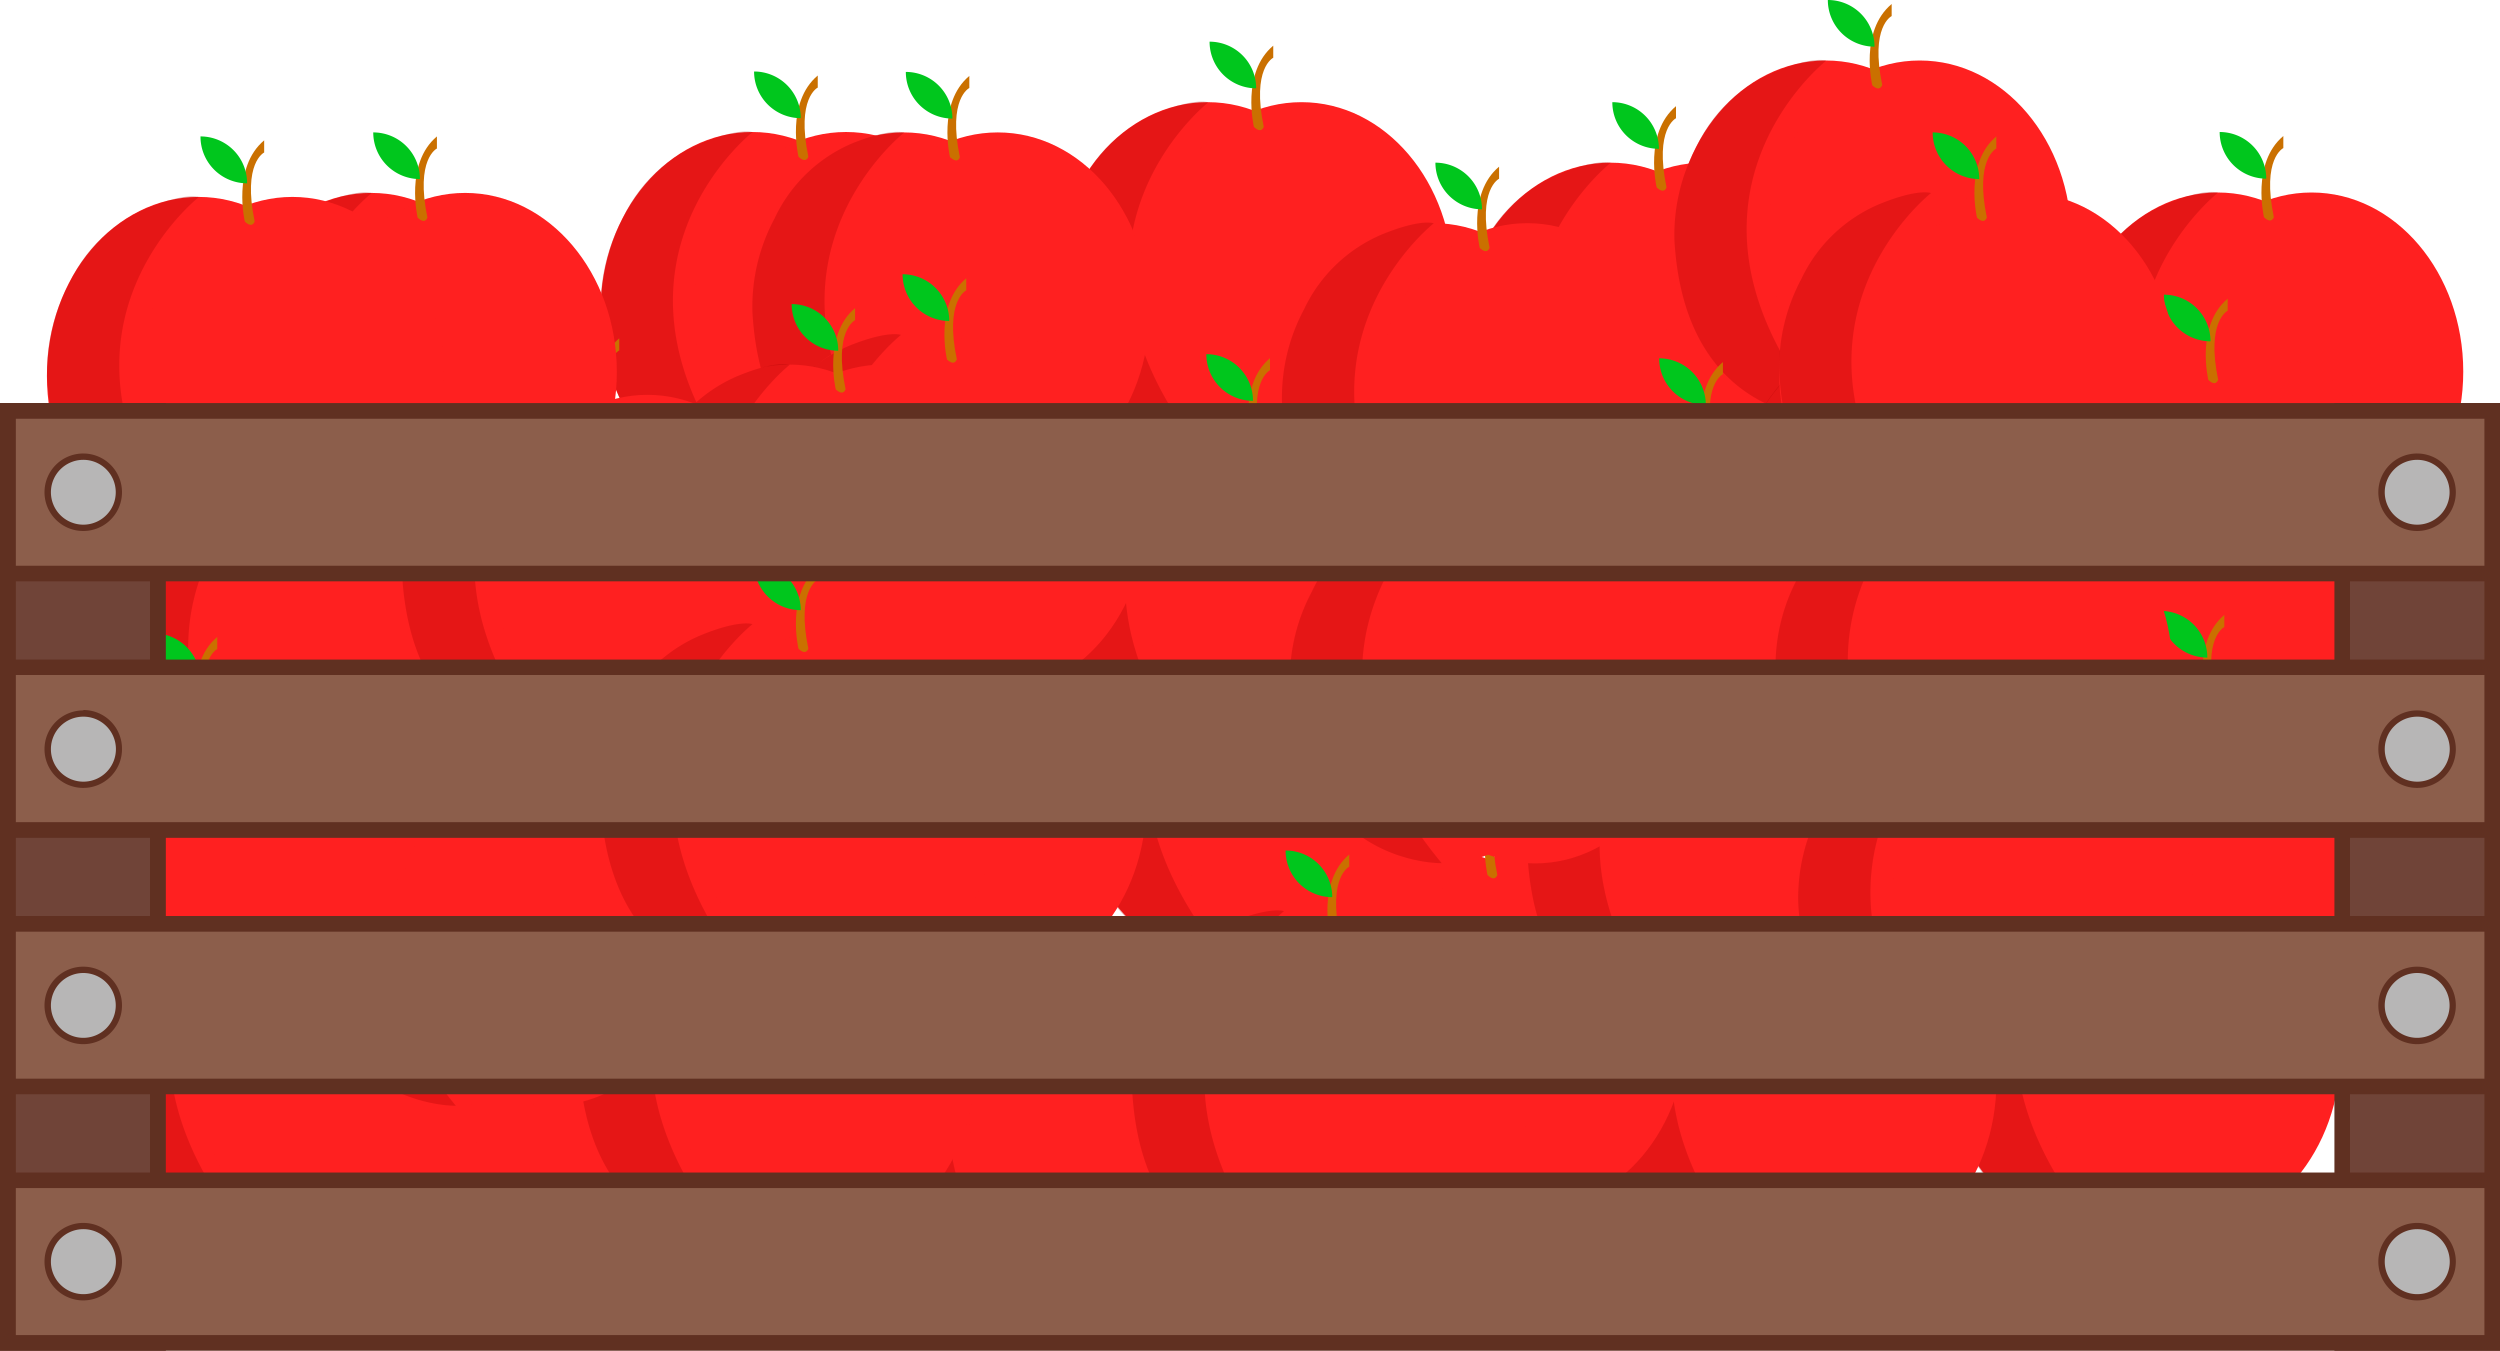 <svg xmlns="http://www.w3.org/2000/svg" viewBox="0 0 300 162.09"><defs><style>.cls-1{fill:#ff2020;}.cls-2{fill:#ca7000;}.cls-3{fill:#00c61d;}.cls-4{fill:#a90303;opacity:0.3;isolation:isolate;}.cls-5{fill:#704438;}.cls-6{fill:#603021;}.cls-7{fill:#8c5e4b;}.cls-8{fill:#b7b6b6;}</style></defs><title>caja llena manzanas</title><g id="Capa_2" data-name="Capa 2"><g id="Layer_1" data-name="Layer 1"><g id="Layer_2" data-name="Layer 2"><g id="Manzana"><ellipse class="cls-1" cx="193.25" cy="41.01" rx="18.2" ry="21.49"/><ellipse class="cls-1" cx="204.5" cy="41.01" rx="18.2" ry="21.49"/><path class="cls-2" d="M198.8,22.49s-1.56-6.5,2.32-9.75v1.45s-2.61,1.25-1.14,8.29C200,22.49,199.73,23.37,198.8,22.49Z"/><path class="cls-3" d="M193.48,12.26h0a5.6,5.6,0,0,1,5.59,5.6h0a5.59,5.59,0,0,1-5.59-5.6Z"/><path class="cls-4" d="M193.28,19.54s-21.48,16.88,0,42.93c0,0-17,.39-18.21-21.42a22.41,22.41,0,0,1,2.65-11.2,18.09,18.09,0,0,1,9.4-9C191.8,19,193.28,19.54,193.28,19.54Z"/></g></g><g id="Layer_2-2" data-name="Layer 2"><g id="Manzana-2" data-name="Manzana"><ellipse class="cls-1" cx="144.92" cy="33.75" rx="18.2" ry="21.49"/><ellipse class="cls-1" cx="156.18" cy="33.75" rx="18.2" ry="21.49"/><path class="cls-2" d="M150.47,15.23s-1.56-6.5,2.32-9.75V6.93s-2.61,1.25-1.14,8.29C151.63,15.23,151.4,16.11,150.47,15.23Z"/><path class="cls-3" d="M145.15,5h0a5.6,5.6,0,0,1,5.59,5.6h0A5.59,5.59,0,0,1,145.15,5Z"/><path class="cls-4" d="M145,12.28s-21.48,16.88,0,42.93c0,0-17,.39-18.21-21.41a22.41,22.41,0,0,1,2.65-11.2,18.13,18.13,0,0,1,9.41-9.06C143.47,11.69,145,12.28,145,12.28Z"/></g></g><g id="Layer_2-3" data-name="Layer 2"><g id="Manzana-3" data-name="Manzana"><ellipse class="cls-1" cx="90.27" cy="37.33" rx="18.2" ry="21.49"/><ellipse class="cls-1" cx="101.52" cy="37.33" rx="18.2" ry="21.49"/><path class="cls-2" d="M95.82,18.81s-1.56-6.5,2.31-9.75v1.45S95.53,11.76,97,18.8C97,18.81,96.75,19.69,95.82,18.81Z"/><path class="cls-3" d="M90.49,8.58h0a5.6,5.6,0,0,1,5.6,5.6h0a5.6,5.6,0,0,1-5.6-5.6Z"/><path class="cls-4" d="M90.3,15.86s-21.48,16.88,0,42.93c0,0-17,.39-18.22-21.41a22.44,22.44,0,0,1,2.66-11.21,18.09,18.09,0,0,1,9.4-9C88.82,15.27,90.3,15.86,90.3,15.86Z"/></g></g><g id="Layer_2-4" data-name="Layer 2"><g id="Manzana-4" data-name="Manzana"><ellipse class="cls-1" cx="108.47" cy="37.38" rx="18.2" ry="21.49"/><ellipse class="cls-1" cx="119.73" cy="37.38" rx="18.2" ry="21.49"/><path class="cls-2" d="M114,18.86s-1.56-6.5,2.32-9.75v1.45s-2.61,1.25-1.14,8.29C115.18,18.86,115,19.74,114,18.86Z"/><path class="cls-3" d="M108.7,8.63h0a5.6,5.6,0,0,1,5.59,5.6h0a5.59,5.59,0,0,1-5.59-5.6Z"/><path class="cls-4" d="M108.5,15.91S87,32.79,108.5,58.84c0,0-17,.39-18.21-21.41a22.39,22.39,0,0,1,2.65-11.2,18.15,18.15,0,0,1,9.4-9.06C107,15.32,108.5,15.91,108.5,15.91Z"/></g></g><g id="Layer_2-5" data-name="Layer 2"><g id="Manzana-5" data-name="Manzana"><ellipse class="cls-1" cx="172.02" cy="48.27" rx="18.2" ry="21.49"/><ellipse class="cls-1" cx="183.28" cy="48.27" rx="18.2" ry="21.49"/><path class="cls-2" d="M177.57,29.75S176,23.25,179.89,20v1.45s-2.61,1.24-1.14,8.28C178.73,29.75,178.5,30.62,177.57,29.75Z"/><path class="cls-3" d="M172.25,19.52h0a5.6,5.6,0,0,1,5.59,5.6h0a5.6,5.6,0,0,1-5.59-5.6Z"/><path class="cls-4" d="M172.05,26.8s-21.48,16.88,0,42.93c0,0-17,.39-18.21-21.42a22.41,22.41,0,0,1,2.65-11.2,18.13,18.13,0,0,1,9.4-9C170.57,26.2,172.05,26.8,172.05,26.8Z"/></g></g><g id="Layer_2-6" data-name="Layer 2"><g id="Manzana-6" data-name="Manzana"><ellipse class="cls-1" cx="266.13" cy="44.59" rx="18.2" ry="21.49"/><ellipse class="cls-1" cx="277.39" cy="44.59" rx="18.2" ry="21.49"/><path class="cls-2" d="M271.68,26.07s-1.55-6.5,2.32-9.75v1.45s-2.61,1.24-1.14,8.29C272.84,26.07,272.61,26.94,271.68,26.07Z"/><path class="cls-3" d="M266.36,15.84h0a5.6,5.6,0,0,1,5.59,5.6h0a5.6,5.6,0,0,1-5.59-5.6Z"/><path class="cls-4" d="M266.16,23.12s-21.48,16.88,0,42.93c0,0-17,.39-18.21-21.42a22.52,22.52,0,0,1,2.65-11.2,18.11,18.11,0,0,1,9.41-9C264.68,22.52,266.16,23.12,266.16,23.12Z"/></g></g><g id="Layer_2-7" data-name="Layer 2"><g id="Manzana-7" data-name="Manzana"><ellipse class="cls-1" cx="219.11" cy="28.75" rx="18.2" ry="21.49"/><ellipse class="cls-1" cx="230.37" cy="28.75" rx="18.2" ry="21.49"/><path class="cls-2" d="M224.67,10.23S223.11,3.73,227,.48V1.93s-2.61,1.24-1.13,8.28C225.82,10.23,225.6,11.1,224.67,10.23Z"/><path class="cls-3" d="M219.34,0h0a5.6,5.6,0,0,1,5.6,5.6h0a5.6,5.6,0,0,1-5.6-5.6Z"/><path class="cls-4" d="M219.15,7.28s-21.49,16.88,0,42.93c0,0-17,.39-18.22-21.42a22.52,22.52,0,0,1,2.65-11.2,18.15,18.15,0,0,1,9.41-9C217.66,6.68,219.15,7.28,219.15,7.28Z"/></g></g><g id="Layer_2-8" data-name="Layer 2"><g id="Manzana-8" data-name="Manzana"><ellipse class="cls-1" cx="259.44" cy="64.11" rx="18.2" ry="21.49"/><ellipse class="cls-1" cx="270.69" cy="64.11" rx="18.2" ry="21.49"/><path class="cls-2" d="M265,45.59s-1.56-6.5,2.32-9.75v1.45s-2.61,1.25-1.14,8.29C266.15,45.59,265.92,46.46,265,45.59Z"/><path class="cls-3" d="M259.67,35.36h0a5.6,5.6,0,0,1,5.59,5.6h0a5.6,5.6,0,0,1-5.59-5.6Z"/><path class="cls-4" d="M259.47,42.64s-21.48,16.88,0,42.93c0,0-17,.39-18.21-21.42A22.41,22.41,0,0,1,243.91,53a18.09,18.09,0,0,1,9.4-9.05C258,42,259.47,42.64,259.47,42.64Z"/></g></g><g id="Layer_2-9" data-name="Layer 2"><g id="Manzana-9" data-name="Manzana"><ellipse class="cls-1" cx="226.29" cy="61.66" rx="18.2" ry="21.49"/><ellipse class="cls-1" cx="237.55" cy="61.66" rx="18.2" ry="21.49"/><path class="cls-2" d="M231.84,43.14s-1.56-6.5,2.32-9.75v1.45s-2.61,1.25-1.14,8.29C233,43.14,232.77,44,231.84,43.14Z"/><path class="cls-3" d="M226.52,32.91h0a5.6,5.6,0,0,1,5.59,5.61h0a5.6,5.6,0,0,1-5.59-5.61Z"/><path class="cls-4" d="M226.32,40.19s-21.48,16.88,0,42.93c0,0-17,.39-18.21-21.41a22.41,22.41,0,0,1,2.65-11.2,18.11,18.11,0,0,1,9.4-9.06C224.84,39.6,226.32,40.19,226.32,40.19Z"/></g></g><g id="Layer_2-10" data-name="Layer 2"><g id="Manzana-10" data-name="Manzana"><ellipse class="cls-1" cx="251.42" cy="126.2" rx="18.2" ry="21.49"/><ellipse class="cls-1" cx="262.68" cy="126.2" rx="18.2" ry="21.49"/><path class="cls-2" d="M257,107.68s-1.56-6.5,2.31-9.75v1.45s-2.61,1.24-1.13,8.28C258.13,107.68,257.91,108.55,257,107.68Z"/><path class="cls-3" d="M251.65,97.45h0a5.6,5.6,0,0,1,5.6,5.6h0a5.6,5.6,0,0,1-5.6-5.6Z"/><path class="cls-4" d="M251.46,104.73s-21.49,16.88,0,42.93c0,0-17,.39-18.22-21.42a22.52,22.52,0,0,1,2.65-11.2A18.15,18.15,0,0,1,245.3,106C250,104.13,251.46,104.73,251.46,104.73Z"/></g></g><g id="Layer_2-11" data-name="Layer 2"><g id="Manzana-11" data-name="Manzana"><ellipse class="cls-1" cx="210.11" cy="129.78" rx="18.2" ry="21.49"/><ellipse class="cls-1" cx="221.37" cy="129.78" rx="18.2" ry="21.49"/><path class="cls-2" d="M215.66,111.25s-1.55-6.5,2.32-9.75V103s-2.61,1.24-1.14,8.28C216.82,111.25,216.6,112.13,215.66,111.25Z"/><path class="cls-3" d="M210.34,101h0a5.6,5.6,0,0,1,5.59,5.6h0a5.6,5.6,0,0,1-5.59-5.6Z"/><path class="cls-4" d="M210.14,108.31s-21.48,16.87,0,42.93c0,0-16.95.39-18.21-21.42a22.52,22.52,0,0,1,2.65-11.2,18.2,18.2,0,0,1,9.41-9.06C208.66,107.71,210.14,108.31,210.14,108.31Z"/></g></g><g id="Layer_2-12" data-name="Layer 2"><g id="Manzana-12" data-name="Manzana"><ellipse class="cls-1" cx="172.95" cy="123.55" rx="18.2" ry="21.49"/><ellipse class="cls-1" cx="184.2" cy="123.55" rx="18.2" ry="21.49"/><path class="cls-2" d="M178.5,105s-1.56-6.5,2.32-9.75v1.45S178.21,98,179.68,105C179.66,105,179.43,105.9,178.5,105Z"/><path class="cls-3" d="M173.17,94.8h0a5.6,5.6,0,0,1,5.6,5.6h0a5.6,5.6,0,0,1-5.6-5.6Z"/><path class="cls-4" d="M173,102.08S151.5,119,173,145c0,0-17,.39-18.21-21.42a22.31,22.31,0,0,1,2.65-11.2,18.09,18.09,0,0,1,9.4-9C171.5,101.48,173,102.08,173,102.08Z"/></g></g><g id="Layer_2-13" data-name="Layer 2"><g id="Manzana-13" data-name="Manzana"><ellipse class="cls-1" cx="147.16" cy="93.83" rx="18.2" ry="21.49"/><ellipse class="cls-1" cx="158.42" cy="93.83" rx="18.2" ry="21.49"/><path class="cls-2" d="M152.71,75.31s-1.55-6.5,2.32-9.75V67s-2.61,1.25-1.14,8.29C153.87,75.31,153.64,76.19,152.71,75.31Z"/><path class="cls-3" d="M147.39,65.08h0a5.6,5.6,0,0,1,5.59,5.6h0a5.59,5.59,0,0,1-5.59-5.6Z"/><path class="cls-4" d="M147.19,72.36s-21.48,16.88,0,42.93c0,0-17,.39-18.21-21.42a22.52,22.52,0,0,1,2.65-11.2,18.11,18.11,0,0,1,9.41-9C145.71,71.77,147.19,72.36,147.19,72.36Z"/></g></g><g id="Layer_2-14" data-name="Layer 2"><g id="Manzana-14" data-name="Manzana"><ellipse class="cls-1" cx="123.33" cy="135.32" rx="18.2" ry="21.49"/><ellipse class="cls-1" cx="134.59" cy="135.32" rx="18.2" ry="21.49"/><path class="cls-2" d="M128.88,116.8s-1.56-6.5,2.32-9.75v1.45s-2.61,1.25-1.14,8.29C130,116.8,129.81,117.68,128.88,116.8Z"/><path class="cls-3" d="M123.56,106.57h0a5.6,5.6,0,0,1,5.59,5.6h0a5.59,5.59,0,0,1-5.59-5.6Z"/><path class="cls-4" d="M123.36,113.85s-21.48,16.88,0,42.93c0,0-17,.39-18.21-21.41a22.41,22.41,0,0,1,2.65-11.2,18.11,18.11,0,0,1,9.4-9.06C121.88,113.26,123.36,113.85,123.36,113.85Z"/></g></g><g id="Layer_2-15" data-name="Layer 2"><g id="Manzana-15" data-name="Manzana"><ellipse class="cls-1" cx="108.08" cy="96.34" rx="18.2" ry="21.49"/><ellipse class="cls-1" cx="119.34" cy="96.34" rx="18.2" ry="21.49"/><path class="cls-2" d="M113.64,77.81s-1.56-6.5,2.31-9.75v1.46s-2.61,1.24-1.13,8.28C114.79,77.81,114.57,78.69,113.64,77.81Z"/><path class="cls-3" d="M108.31,67.59h0a5.6,5.6,0,0,1,5.6,5.6h0a5.6,5.6,0,0,1-5.6-5.6Z"/><path class="cls-4" d="M108.12,74.87s-21.49,16.87,0,42.93c0,0-17,.39-18.22-21.42a22.52,22.52,0,0,1,2.65-11.2A18.2,18.2,0,0,1,102,76.12C106.63,74.27,108.12,74.87,108.12,74.87Z"/></g></g><g id="Layer_2-16" data-name="Layer 2"><g id="Manzana-16" data-name="Manzana"><ellipse class="cls-1" cx="50.19" cy="129.83" rx="18.2" ry="21.49"/><ellipse class="cls-1" cx="61.45" cy="129.83" rx="18.2" ry="21.49"/><path class="cls-2" d="M55.74,111.3s-1.56-6.49,2.32-9.74V103s-2.61,1.24-1.14,8.28C56.9,111.3,56.67,112.18,55.74,111.3Z"/><path class="cls-3" d="M50.42,101.08h0a5.6,5.6,0,0,1,5.59,5.6h0a5.6,5.6,0,0,1-5.59-5.6Z"/><path class="cls-4" d="M50.22,108.36s-21.48,16.87,0,42.93c0,0-17,.39-18.21-21.42a22.41,22.41,0,0,1,2.65-11.2,18.17,18.17,0,0,1,9.41-9.06C48.74,107.76,50.22,108.36,50.22,108.36Z"/></g></g><g id="Layer_2-17" data-name="Layer 2"><g id="Manzana-17" data-name="Manzana"><ellipse class="cls-1" cx="29.86" cy="127.18" rx="18.2" ry="21.49"/><ellipse class="cls-1" cx="41.11" cy="127.18" rx="18.2" ry="21.49"/><path class="cls-2" d="M35.41,108.66s-1.56-6.5,2.31-9.75v1.45s-2.6,1.24-1.13,8.28C36.57,108.66,36.34,109.53,35.41,108.66Z"/><path class="cls-3" d="M30.08,98.43h0a5.6,5.6,0,0,1,5.6,5.6h0a5.6,5.6,0,0,1-5.6-5.6Z"/><path class="cls-4" d="M29.89,105.71s-21.48,16.88,0,42.93c0,0-17,.39-18.22-21.42A22.42,22.42,0,0,1,14.33,116a18.09,18.09,0,0,1,9.4-9C28.41,105.11,29.89,105.71,29.89,105.71Z"/></g></g><g id="Layer_2-18" data-name="Layer 2"><g id="Manzana-18" data-name="Manzana"><ellipse class="cls-1" cx="87.66" cy="127.66" rx="18.2" ry="21.49"/><ellipse class="cls-1" cx="98.92" cy="127.66" rx="18.2" ry="21.49"/><path class="cls-2" d="M93.22,109.13s-1.56-6.5,2.31-9.75v1.45s-2.61,1.25-1.13,8.29C94.37,109.13,94.15,110,93.22,109.13Z"/><path class="cls-3" d="M87.89,98.91h0a5.6,5.6,0,0,1,5.6,5.6h0a5.6,5.6,0,0,1-5.6-5.6Z"/><path class="cls-4" d="M87.7,106.19s-21.49,16.87,0,42.92c0,0-17,.39-18.22-21.41a22.52,22.52,0,0,1,2.65-11.2,18.2,18.2,0,0,1,9.41-9.06C86.21,105.59,87.7,106.19,87.7,106.19Z"/></g></g><g id="Layer_2-19" data-name="Layer 2"><g id="Manzana-19" data-name="Manzana"><ellipse class="cls-1" cx="154.05" cy="130.81" rx="18.2" ry="21.49"/><ellipse class="cls-1" cx="165.3" cy="130.81" rx="18.2" ry="21.49"/><path class="cls-2" d="M159.6,112.28s-1.56-6.5,2.31-9.74V104s-2.6,1.24-1.13,8.28C160.76,112.28,160.53,113.16,159.6,112.28Z"/><path class="cls-3" d="M154.27,102.06h0a5.6,5.6,0,0,1,5.6,5.6h0a5.6,5.6,0,0,1-5.6-5.6Z"/><path class="cls-4" d="M154.08,109.34s-21.48,16.87,0,42.93c0,0-17,.39-18.22-21.42a22.42,22.42,0,0,1,2.66-11.2,18.15,18.15,0,0,1,9.4-9.06C152.6,108.74,154.08,109.34,154.08,109.34Z"/></g></g><g id="Layer_2-20" data-name="Layer 2"><g id="Manzana-20" data-name="Manzana"><ellipse class="cls-1" cx="201.48" cy="102.54" rx="18.2" ry="21.49"/><ellipse class="cls-1" cx="212.74" cy="102.54" rx="18.2" ry="21.49"/><path class="cls-2" d="M207,84s-1.56-6.5,2.32-9.75v1.45S206.74,77,208.21,84C208.19,84,208,84.89,207,84Z"/><path class="cls-3" d="M201.71,73.79h0a5.59,5.59,0,0,1,5.59,5.6h0a5.6,5.6,0,0,1-5.59-5.6Z"/><path class="cls-4" d="M201.51,81.07S180,97.94,201.51,124c0,0-17,.39-18.21-21.41A22.41,22.41,0,0,1,186,91.38a18.18,18.18,0,0,1,9.4-9.06C200,80.47,201.51,81.07,201.51,81.07Z"/></g></g><g id="Layer_2-21" data-name="Layer 2"><g id="Manzana-21" data-name="Manzana"><ellipse class="cls-1" cx="259.05" cy="102.06" rx="18.2" ry="21.49"/><ellipse class="cls-1" cx="270.31" cy="102.06" rx="18.2" ry="21.49"/><path class="cls-2" d="M264.6,83.53s-1.55-6.49,2.32-9.74v1.45s-2.61,1.24-1.14,8.28C265.76,83.53,265.54,84.41,264.6,83.53Z"/><path class="cls-3" d="M259.28,73.31h0a5.6,5.6,0,0,1,5.6,5.6h0a5.6,5.6,0,0,1-5.6-5.6Z"/><path class="cls-4" d="M259.08,80.59s-21.48,16.88,0,42.93c0,0-16.95.39-18.21-21.42a22.52,22.52,0,0,1,2.65-11.2,18.15,18.15,0,0,1,9.41-9.05C257.6,80,259.08,80.59,259.08,80.59Z"/></g></g><g id="Layer_2-22" data-name="Layer 2"><g id="Manzana-22" data-name="Manzana"><ellipse class="cls-1" cx="198.88" cy="71.73" rx="18.2" ry="21.49"/><ellipse class="cls-1" cx="210.13" cy="71.73" rx="18.2" ry="21.49"/><path class="cls-2" d="M204.43,53.2s-1.56-6.5,2.32-9.75V44.9s-2.61,1.25-1.14,8.29C205.59,53.2,205.36,54.08,204.43,53.2Z"/><path class="cls-3" d="M199.1,43h0a5.6,5.6,0,0,1,5.6,5.6h0a5.6,5.6,0,0,1-5.6-5.6Z"/><path class="cls-4" d="M198.91,50.26s-21.48,16.87,0,42.92c0,0-17,.39-18.22-21.41a22.42,22.42,0,0,1,2.66-11.2,18.15,18.15,0,0,1,9.4-9.06C197.43,49.66,198.91,50.26,198.91,50.26Z"/></g></g><g id="Layer_2-23" data-name="Layer 2"><g id="Manzana-23" data-name="Manzana"><ellipse class="cls-1" cx="231.25" cy="80.52" rx="18.2" ry="21.49"/><ellipse class="cls-1" cx="242.51" cy="80.52" rx="18.2" ry="21.49"/><path class="cls-2" d="M236.8,62s-1.55-6.5,2.32-9.75v1.45S236.51,54.94,238,62C238,62,237.74,62.87,236.8,62Z"/><path class="cls-3" d="M231.48,51.77h0a5.6,5.6,0,0,1,5.6,5.6h0a5.6,5.6,0,0,1-5.6-5.6Z"/><path class="cls-4" d="M231.29,59.05s-21.49,16.87,0,42.92c0,0-17,.39-18.22-21.41a22.52,22.52,0,0,1,2.65-11.2,18.2,18.2,0,0,1,9.41-9.06C229.8,58.45,231.29,59.05,231.29,59.05Z"/></g></g><g id="Layer_2-24" data-name="Layer 2"><g id="Manzana-24" data-name="Manzana"><ellipse class="cls-1" cx="144.54" cy="71.25" rx="18.2" ry="21.49"/><ellipse class="cls-1" cx="155.79" cy="71.25" rx="18.2" ry="21.49"/><path class="cls-2" d="M150.09,52.73s-1.56-6.5,2.31-9.75v1.45s-2.6,1.24-1.13,8.28C151.25,52.73,151,53.6,150.09,52.73Z"/><path class="cls-3" d="M144.76,42.5h0a5.6,5.6,0,0,1,5.6,5.6h0a5.6,5.6,0,0,1-5.6-5.6Z"/><path class="cls-4" d="M144.57,49.78s-21.49,16.88,0,42.93c0,0-17,.39-18.22-21.42A22.52,22.52,0,0,1,129,60.09,18.15,18.15,0,0,1,138.41,51C143.09,49.18,144.57,49.78,144.57,49.78Z"/></g></g><g id="Layer_2-25" data-name="Layer 2"><g id="Manzana-25" data-name="Manzana"><ellipse class="cls-1" cx="108.08" cy="61.66" rx="18.2" ry="21.49"/><ellipse class="cls-1" cx="119.34" cy="61.66" rx="18.2" ry="21.49"/><path class="cls-2" d="M113.64,43.14s-1.56-6.5,2.31-9.75v1.45s-2.61,1.25-1.13,8.29C114.79,43.14,114.57,44,113.64,43.14Z"/><path class="cls-3" d="M108.31,32.91h0a5.61,5.61,0,0,1,5.6,5.61h0a5.61,5.61,0,0,1-5.6-5.61Z"/><path class="cls-4" d="M108.12,40.19s-21.49,16.88,0,42.93c0,0-17,.39-18.22-21.41a22.52,22.52,0,0,1,2.65-11.2A18.17,18.17,0,0,1,102,41.45C106.63,39.6,108.12,40.19,108.12,40.19Z"/></g></g><g id="Layer_2-26" data-name="Layer 2"><g id="Manzana-26" data-name="Manzana"><ellipse class="cls-1" cx="94.74" cy="65.24" rx="18.2" ry="21.49"/><ellipse class="cls-1" cx="106" cy="65.24" rx="18.2" ry="21.49"/><path class="cls-2" d="M100.29,46.72s-1.55-6.5,2.32-9.75v1.45s-2.61,1.25-1.14,8.29C101.45,46.72,101.23,47.6,100.29,46.72Z"/><path class="cls-3" d="M95,36.49h0a5.6,5.6,0,0,1,5.59,5.6h0A5.59,5.59,0,0,1,95,36.49Z"/><path class="cls-4" d="M94.77,43.77s-21.48,16.88,0,42.93c0,0-17,.39-18.21-21.41a22.53,22.53,0,0,1,2.65-11.21,18.18,18.18,0,0,1,9.41-9C93.29,43.18,94.77,43.77,94.77,43.77Z"/></g></g><g id="Layer_2-27" data-name="Layer 2"><g id="Manzana-27" data-name="Manzana"><ellipse class="cls-1" cx="32.1" cy="78.96" rx="18.2" ry="21.49"/><ellipse class="cls-1" cx="43.35" cy="78.96" rx="18.2" ry="21.49"/><path class="cls-2" d="M37.65,60.43s-1.56-6.5,2.31-9.74v1.45s-2.6,1.24-1.13,8.28C38.81,60.43,38.58,61.31,37.65,60.43Z"/><path class="cls-3" d="M32.32,50.21h0a5.6,5.6,0,0,1,5.6,5.6h0a5.6,5.6,0,0,1-5.6-5.6Z"/><path class="cls-4" d="M32.13,57.49s-21.48,16.87,0,42.93c0,0-17,.39-18.22-21.42a22.42,22.42,0,0,1,2.66-11.2A18.15,18.15,0,0,1,26,58.74C30.65,56.89,32.13,57.49,32.13,57.49Z"/></g></g><g id="Layer_2-28" data-name="Layer 2"><g id="Manzana-28" data-name="Manzana"><ellipse class="cls-1" cx="66.43" cy="68.87" rx="18.2" ry="21.49"/><ellipse class="cls-1" cx="77.69" cy="68.87" rx="18.2" ry="21.49"/><path class="cls-2" d="M72,50.35s-1.56-6.5,2.31-9.75v1.45s-2.61,1.25-1.13,8.29C73.14,50.35,72.92,51.23,72,50.35Z"/><path class="cls-3" d="M66.66,40.12h0a5.6,5.6,0,0,1,5.6,5.6h0a5.6,5.6,0,0,1-5.6-5.6Z"/><path class="cls-4" d="M66.47,47.4S45,64.28,66.47,90.33c0,0-17,.39-18.22-21.42a22.52,22.52,0,0,1,2.65-11.2,18.15,18.15,0,0,1,9.41-9.05C65,46.81,66.47,47.4,66.47,47.4Z"/></g></g><g id="Layer_2-29" data-name="Layer 2"><g id="Manzana-29" data-name="Manzana"><ellipse class="cls-1" cx="231.69" cy="44.64" rx="18.2" ry="21.49"/><ellipse class="cls-1" cx="242.95" cy="44.64" rx="18.2" ry="21.49"/><path class="cls-2" d="M237.24,26.12s-1.56-6.5,2.32-9.75v1.45s-2.61,1.25-1.14,8.29C238.4,26.12,238.17,27,237.24,26.12Z"/><path class="cls-3" d="M231.92,15.89h0a5.6,5.6,0,0,1,5.59,5.6h0a5.6,5.6,0,0,1-5.59-5.6Z"/><path class="cls-4" d="M231.72,23.17s-21.48,16.88,0,42.93c0,0-17,.39-18.21-21.42a22.41,22.41,0,0,1,2.65-11.2,18.13,18.13,0,0,1,9.4-9C230.24,22.57,231.72,23.17,231.72,23.17Z"/></g></g><g id="Layer_2-30" data-name="Layer 2"><g id="Manzana-30" data-name="Manzana"><ellipse class="cls-1" cx="44.56" cy="44.64" rx="18.2" ry="21.49"/><ellipse class="cls-1" cx="55.82" cy="44.64" rx="18.2" ry="21.49"/><path class="cls-2" d="M50.12,26.12s-1.56-6.5,2.31-9.75v1.45s-2.61,1.25-1.14,8.29C51.27,26.12,51.05,27,50.12,26.12Z"/><path class="cls-3" d="M44.79,15.89h0a5.6,5.6,0,0,1,5.6,5.6h0a5.6,5.6,0,0,1-5.6-5.6Z"/><path class="cls-4" d="M44.6,23.17s-21.49,16.88,0,42.93c0,0-17,.39-18.22-21.42A22.52,22.52,0,0,1,29,33.48a18.15,18.15,0,0,1,9.41-9C43.11,22.57,44.6,23.17,44.6,23.17Z"/></g></g><g id="Layer_2-31" data-name="Layer 2"><g id="Manzana-31" data-name="Manzana"><ellipse class="cls-1" cx="23.83" cy="45.12" rx="18.2" ry="21.49"/><ellipse class="cls-1" cx="35.09" cy="45.12" rx="18.2" ry="21.49"/><path class="cls-2" d="M29.38,26.59s-1.55-6.5,2.32-9.75V18.3s-2.61,1.24-1.14,8.28C30.54,26.59,30.31,27.47,29.38,26.59Z"/><path class="cls-3" d="M24.06,16.37h0A5.6,5.6,0,0,1,29.65,22h0a5.6,5.6,0,0,1-5.59-5.6Z"/><path class="cls-4" d="M23.86,23.65s-21.48,16.87,0,42.93c0,0-17,.39-18.21-21.42A22.52,22.52,0,0,1,8.3,34a18.2,18.2,0,0,1,9.41-9.06C22.38,23.05,23.86,23.65,23.86,23.65Z"/></g></g><g id="Layer_2-32" data-name="Layer 2"><g id="Manzana-32" data-name="Manzana"><ellipse class="cls-1" cx="233.93" cy="108.34" rx="18.2" ry="21.49"/><ellipse class="cls-1" cx="245.19" cy="108.34" rx="18.2" ry="21.49"/><path class="cls-2" d="M239.48,89.81s-1.56-6.5,2.32-9.75v1.46s-2.61,1.24-1.14,8.28C240.64,89.81,240.41,90.69,239.48,89.81Z"/><path class="cls-3" d="M234.16,79.59h0a5.59,5.59,0,0,1,5.59,5.6h0a5.6,5.6,0,0,1-5.59-5.6Z"/><path class="cls-4" d="M234,86.87s-21.48,16.87,0,42.93c0,0-17,.39-18.21-21.42a22.41,22.41,0,0,1,2.65-11.2,18.18,18.18,0,0,1,9.4-9.06C232.48,86.27,234,86.87,234,86.87Z"/></g></g><g id="Layer_2-33" data-name="Layer 2"><g id="Manzana-33" data-name="Manzana"><ellipse class="cls-1" cx="172.95" cy="82.12" rx="18.2" ry="21.49"/><ellipse class="cls-1" cx="184.2" cy="82.12" rx="18.2" ry="21.49"/><path class="cls-2" d="M178.5,63.6s-1.56-6.5,2.32-9.75V55.3s-2.61,1.25-1.14,8.29C179.66,63.6,179.43,64.48,178.5,63.6Z"/><path class="cls-3" d="M173.17,53.38h0a5.6,5.6,0,0,1,5.6,5.6h0a5.6,5.6,0,0,1-5.6-5.6Z"/><path class="cls-4" d="M173,60.65s-21.48,16.88,0,42.93c0,0-17,.39-18.21-21.41A22.31,22.31,0,0,1,157.42,71a18.15,18.15,0,0,1,9.4-9.06C171.5,60.06,173,60.65,173,60.65Z"/></g></g><g id="Layer_2-34" data-name="Layer 2"><g id="Manzana-34" data-name="Manzana"><ellipse class="cls-1" cx="54.67" cy="111.23" rx="18.2" ry="21.49"/><ellipse class="cls-1" cx="65.93" cy="111.23" rx="18.2" ry="21.49"/><path class="cls-2" d="M60.22,92.71s-1.55-6.5,2.32-9.75v1.45s-2.61,1.25-1.14,8.29C61.38,92.71,61.15,93.59,60.22,92.71Z"/><path class="cls-3" d="M54.9,82.48h0a5.6,5.6,0,0,1,5.59,5.6h0a5.59,5.59,0,0,1-5.59-5.6Z"/><path class="cls-4" d="M54.7,89.76s-21.48,16.88,0,42.93c0,0-17,.39-18.21-21.41a22.52,22.52,0,0,1,2.65-11.2A18.13,18.13,0,0,1,48.55,91C53.22,89.17,54.7,89.76,54.7,89.76Z"/></g></g><g id="Layer_2-35" data-name="Layer 2"><g id="Manzana-35" data-name="Manzana"><ellipse class="cls-1" cx="90.27" cy="96.37" rx="18.2" ry="21.49"/><ellipse class="cls-1" cx="101.52" cy="96.37" rx="18.2" ry="21.49"/><path class="cls-2" d="M95.82,77.85s-1.56-6.5,2.31-9.75v1.45s-2.6,1.24-1.13,8.28C97,77.85,96.75,78.72,95.82,77.85Z"/><path class="cls-3" d="M90.49,67.62h0a5.6,5.6,0,0,1,5.6,5.6h0a5.6,5.6,0,0,1-5.6-5.6Z"/><path class="cls-4" d="M90.3,74.9s-21.48,16.88,0,42.93c0,0-17,.39-18.22-21.42a22.42,22.42,0,0,1,2.66-11.2,18.09,18.09,0,0,1,9.4-9C88.82,74.3,90.3,74.9,90.3,74.9Z"/></g></g><g id="Layer_2-36" data-name="Layer 2"><g id="Manzana-36" data-name="Manzana"><ellipse class="cls-1" cx="18.2" cy="104.71" rx="18.2" ry="21.49"/><ellipse class="cls-1" cx="29.46" cy="104.71" rx="18.2" ry="21.49"/><path class="cls-2" d="M23.76,86.18s-1.56-6.5,2.31-9.75v1.46s-2.61,1.24-1.13,8.28C24.91,86.18,24.69,87.06,23.76,86.18Z"/><path class="cls-3" d="M18.43,76h0a5.6,5.6,0,0,1,5.6,5.6h0a5.6,5.6,0,0,1-5.6-5.6Z"/><path class="cls-4" d="M18.24,83.24s-21.49,16.87,0,42.93c0,0-17,.39-18.22-21.42a22.52,22.52,0,0,1,2.65-11.2,18.2,18.2,0,0,1,9.41-9.06C16.75,82.64,18.24,83.24,18.24,83.24Z"/></g></g><rect class="cls-5" x="0.96" y="49.31" width="18" height="111.84"/><path class="cls-6" d="M18,50.25v110H1.9v-110H18m1.87-1.88H0V162.09H19.9V48.37Z"/><rect class="cls-5" x="281.06" y="49.31" width="18" height="111.84"/><path class="cls-6" d="M298.13,50.25v110H282v-110h16.13M300,48.37H280.13V162.09H300V48.37Z"/><rect class="cls-7" x="0.96" y="49.31" width="298.1" height="19.52"/><path class="cls-6" d="M298.13,50.25V67.89H1.9V50.25H298.13M300,48.37H0V69.76H300V48.37Z"/><rect class="cls-7" x="0.96" y="80.09" width="298.1" height="19.52"/><path class="cls-6" d="M298.13,81V98.66H1.9V81H298.13M300,79.15H0v21.39H300V79.15Z"/><rect class="cls-7" x="0.96" y="110.86" width="298.1" height="19.52"/><path class="cls-6" d="M298.13,111.8v17.64H1.9V111.8H298.13m1.87-1.88H0v21.39H300V109.92Z"/><rect class="cls-7" x="0.96" y="141.63" width="298.1" height="19.52"/><path class="cls-6" d="M298.13,142.57v17.64H1.9V142.57H298.13M300,140.7H0v21.39H300V140.7Z"/><circle class="cls-8" cx="9.96" cy="59.07" r="4.27"/><path class="cls-6" d="M10,55.18a3.89,3.89,0,1,1-3.89,3.89A3.89,3.89,0,0,1,10,55.18m0-.76a4.65,4.65,0,1,0,4.64,4.65A4.65,4.65,0,0,0,10,54.42Z"/><circle class="cls-8" cx="9.96" cy="89.84" r="4.27"/><path class="cls-6" d="M10,86a3.9,3.9,0,1,1-3.89,3.89A3.89,3.89,0,0,1,10,86m0-.75a4.65,4.65,0,1,0,4.64,4.64A4.64,4.64,0,0,0,10,85.2Z"/><circle class="cls-8" cx="9.96" cy="120.65" r="4.27"/><path class="cls-6" d="M10,116.76a3.89,3.89,0,1,1-3.89,3.89A3.89,3.89,0,0,1,10,116.76m0-.76a4.65,4.65,0,1,0,4.64,4.65A4.65,4.65,0,0,0,10,116Z"/><circle class="cls-8" cx="9.96" cy="151.39" r="4.27"/><path class="cls-6" d="M10,147.5a3.9,3.9,0,1,1-3.89,3.89A3.89,3.89,0,0,1,10,147.5m0-.75a4.65,4.65,0,1,0,4.64,4.64A4.64,4.64,0,0,0,10,146.75Z"/><circle class="cls-8" cx="290.06" cy="59.07" r="4.27"/><path class="cls-6" d="M290.06,55.18a3.89,3.89,0,1,1-3.89,3.89,3.89,3.89,0,0,1,3.89-3.89m0-.76a4.65,4.65,0,1,0,4.64,4.65,4.65,4.65,0,0,0-4.64-4.65Z"/><circle class="cls-8" cx="290.06" cy="89.84" r="4.27"/><path class="cls-6" d="M290.06,86a3.9,3.9,0,1,1-3.89,3.89A3.89,3.89,0,0,1,290.06,86m0-.75a4.65,4.65,0,1,0,4.64,4.64,4.64,4.64,0,0,0-4.64-4.64Z"/><circle class="cls-8" cx="290.06" cy="120.65" r="4.27"/><path class="cls-6" d="M290.06,116.76a3.89,3.89,0,1,1-3.89,3.89,3.89,3.89,0,0,1,3.89-3.89m0-.76a4.65,4.65,0,1,0,4.64,4.65,4.65,4.65,0,0,0-4.64-4.65Z"/><circle class="cls-8" cx="290.06" cy="151.39" r="4.27"/><path class="cls-6" d="M290.06,147.5a3.9,3.9,0,1,1-3.89,3.89,3.89,3.89,0,0,1,3.89-3.89m0-.75a4.65,4.65,0,1,0,4.64,4.64,4.64,4.64,0,0,0-4.64-4.64Z"/></g></g></svg>